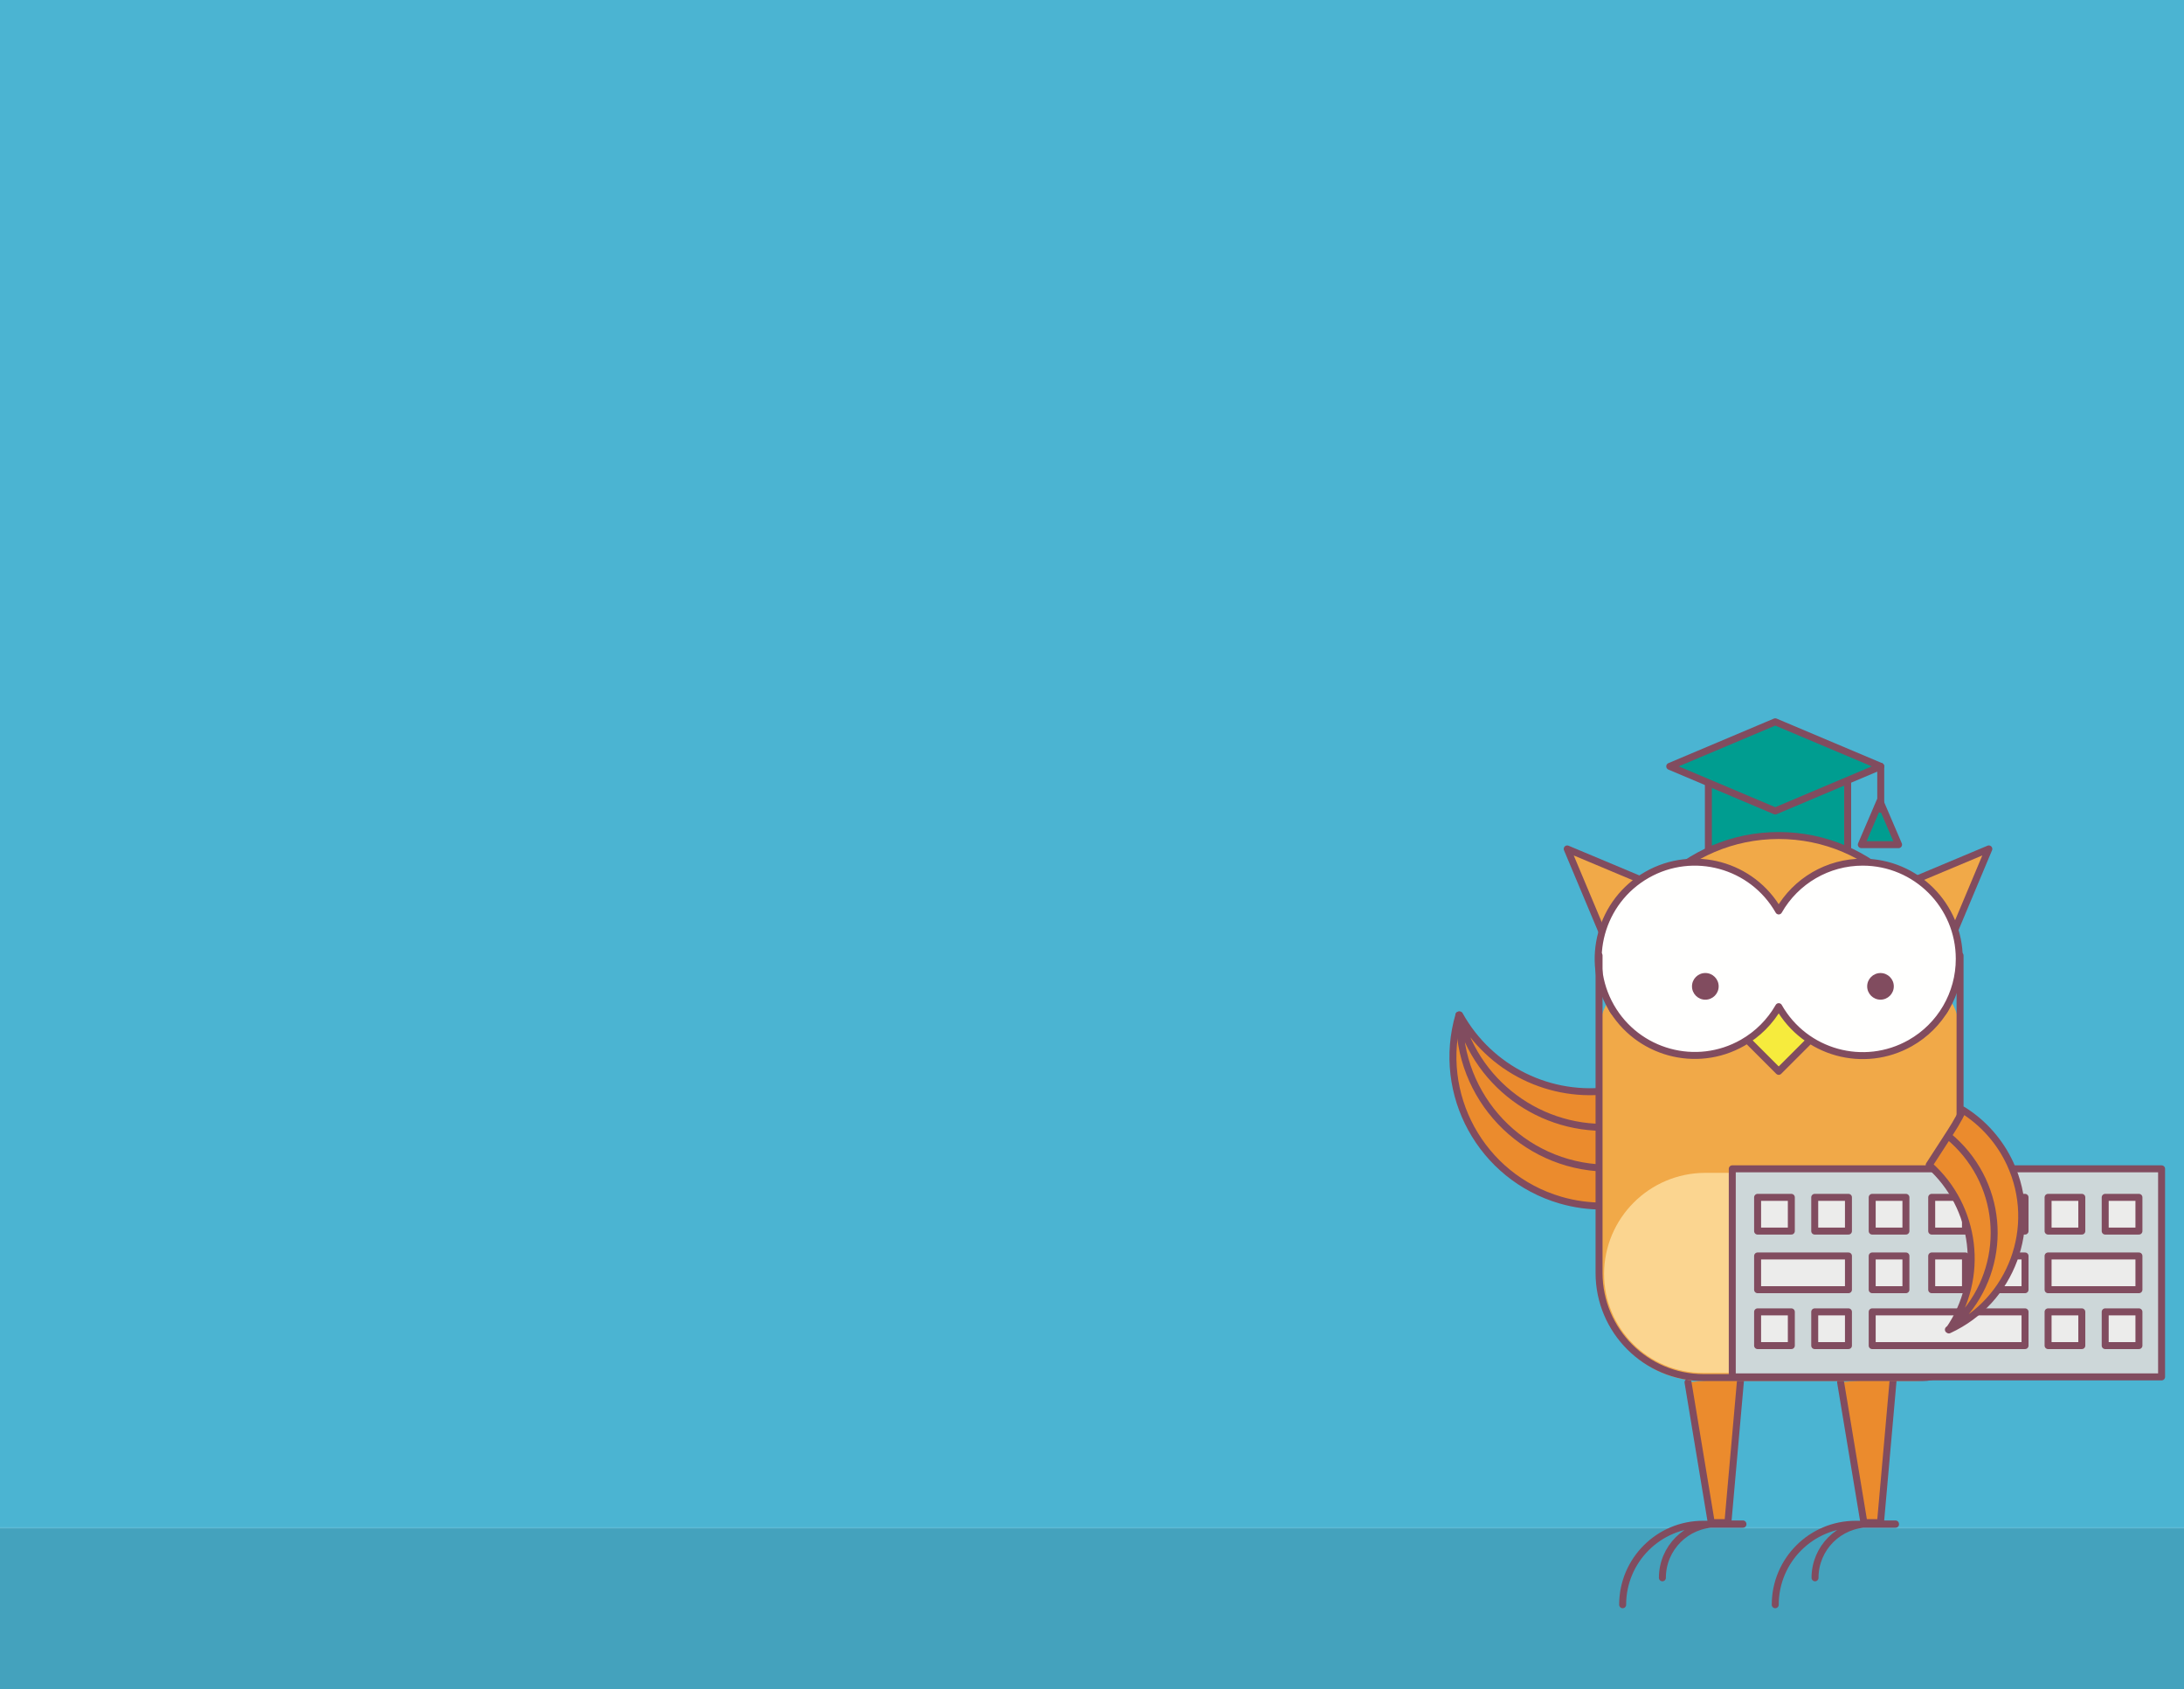 <svg xmlns="http://www.w3.org/2000/svg" xmlns:xlink="http://www.w3.org/1999/xlink" fill-rule="evenodd" fill="none" stroke-linecap="square" stroke-miterlimit="10" overflow="hidden" preserveAspectRatio="none" viewBox="0 0 215839 166897">
  <rect fill="none" width="100%" height="100%"/>
  <g transform="scale(.428)">
    <defs cursor="default">
      <filter id="a" filterUnits="userSpaceOnUse" x="-6542.409" y="346237.193" width="535428" height="52608">
        <feGaussianBlur in="SourceAlpha" stdDeviation="2540" result="blur"/>
        <feComponentTransfer color-interpolation-filters="sRGB">
          <feFuncR type="linear" slope="0"/>
          <feFuncG type="linear" slope="0"/>
          <feFuncB type="linear" slope="0"/>
          <feFuncA type="linear" slope=".02"/>
        </feComponentTransfer>
      </filter>
      <filter id="d" filterUnits="userSpaceOnUse" x="23355.91" y="360022.724" width="25033.44" height="25033.44">
        <feGaussianBlur in="SourceAlpha" stdDeviation="2540" result="blur"/>
        <feComponentTransfer color-interpolation-filters="sRGB">
          <feFuncR type="linear" slope="0"/>
          <feFuncG type="linear" slope="0"/>
          <feFuncB type="linear" slope="0"/>
          <feFuncA type="linear" slope=".02"/>
        </feComponentTransfer>
      </filter>
    </defs>
    <path fill="#fff" d="M0 0h520192v390144H0z"/>
    <path fill="#4BB4D2" d="M0 0h520192v390144H0z"/>
    <use transform="translate(1077.63 1077.63)" visibility="hidden" pointer-events="none" xlink:href="#b" filter="url(#a)"/>
    <g id="b">
      <path fill="#000" fill-opacity=".098" d="M-.04 352779.563h520188v37368H-.04z"/>
    </g>
    <clipPath id="c">
      <path d="M30705.8 43529.922h89558.56v21494.035H30705.8z"/>
    </clipPath>
    <g clip-path="url(#c)">
      <image fill="#000" width="800" height="192" preserveAspectRatio="none" transform="matrix(111.948 0 0 111.948 30705.8 43529.922)" xlink:href="https://lh3.googleusercontent.com/2s6HbjyieFtcV-zNIfVtayPX2k-67Hn968LwZz__mqFZOL4Zs8dUxRWCLVzRjaIYLMiHonQMmfTe9CXUXLuHbmKFNl9Te4oTkarkR59wEZ-1VaJxzTvnLFAVfuoCjOjTB42qzmtyz48"/>
    </g>
    <path stroke="#FFF" stroke-opacity=".098" stroke-width="381" stroke-linecap="butt" stroke-miterlimit="400" d="M0 352710.625h520188"/>
    <g>
      <path fill="#EB8B2D" d="M377166.868 268229.734l-2408.581-8257.92c-17296.114 2261.754-33558.004-8746.473-37883.198-25645.394-5329.211 18267.192 5158.888 37395.725 23425.739 42724.367 6485.06 1892.493 13383.243 1836.23 19836.56-161.676-1284.53-2683.805-2098.882-5642.891-2982.011-8659.377"/>
      <path stroke="#814C5F" stroke-width="1611" stroke-linecap="round" stroke-linejoin="round" stroke-miterlimit="8" d="M377166.864 268229.72l-2408.525-8257.92c-17296.113 2261.753-33558.003-8746.53-37883.198-25645.394-5329.268 18267.191 5158.888 37395.725 23425.739 42724.367 6485.004 1892.436 13383.186 1836.23 19836.561-161.676-1284.588-2683.862-2098.883-5642.948-2982.012-8659.378z"/>
      <path fill="#EB8B2D" d="M377166.881 268229.707c-1628.646-5516.714-3176.967-11079.393-4931.791-16573.181-14209.37 2119.533-28242.105-4801.063-35210.885-17364.55-515.405 19021.868 14486.7 34858.69 33508.056 35374.835 2310.677 61.952 4621.81-107.802 6898.41-508.066l-263.79-929.038"/>
      <path stroke="#814C5F" stroke-width="1611" stroke-linecap="round" stroke-linejoin="round" stroke-miterlimit="8" d="M377166.881 268229.737c-1628.646-5516.77-3176.967-11079.393-4931.791-16573.18-14209.37 2119.532-28242.105-4801.064-35210.885-17364.55-515.405 19021.867 14486.7 34858.69 33508.056 35374.835 2310.677 61.95 4621.81-107.803 6898.41-508.124l-263.79-928.98zm-2408.524-8257.919c-17296.114 2261.753-33558.003-8746.53-37883.198-25645.452m37802.872 136141.006c0-10261.628 8318.733-18580.36 18580.36-18580.36h9198.392m-18603.286 12363.98c0-6870.136 5574.114-12432.758 12432.758-12432.758h6159.037m7466.55 18649.138c0-10261.628 8318.732-18580.36 18580.303-18580.36h9198.392m-18591.738 12363.98c0-6870.136 5562.622-12432.758 12432.758-12432.758h6147.545"/>
      <path fill="#009D90" d="M394474.073 202911.83h32159.981v-22984.516h-32159.98z"/>
      <path stroke="#814C5F" stroke-width="1611" stroke-linecap="round" stroke-linejoin="round" stroke-miterlimit="8" d="M394474.126 202911.838h32159.98v-22984.516h-32159.98z"/>
      <path fill="#009D90" d="M438390.143 194998.038h-8601.977l4300.96-10035.67 4301.017 10035.67"/>
      <path stroke="#814C5F" stroke-width="1611" stroke-linecap="round" stroke-linejoin="round" stroke-miterlimit="8" d="M438390.13 194998.024h-8601.978l4300.96-10035.67z"/>
      <path fill="#009D90" d="M434272.696 176922.334l-24360.864 10299.458-24360.864-10299.458 24360.864-10287.968 24360.864 10287.968"/>
      <path stroke="#814C5F" stroke-width="1611" stroke-linecap="round" stroke-linejoin="round" stroke-miterlimit="8" d="M434272.647 176922.386l-24360.807 10299.459-24360.864-10299.459 24360.864-10287.967z"/>
      <path fill="#A3D3B4" d="M434272.696 176922.383v9909.492"/>
      <path stroke="#814C5F" stroke-width="1611" stroke-linecap="round" stroke-linejoin="round" stroke-miterlimit="8" d="M434272.704 176922.37v9909.49"/>
      <path fill="#EB8B2D" d="M425005.463 319119.175l5379.101 32389.353h3830.781l2970.521-33524.838"/>
      <path stroke="#814C5F" stroke-width="1611" stroke-linecap="round" stroke-linejoin="round" stroke-miterlimit="8" d="M425005.47 319119.16l5379.103 32389.354h3830.724l2970.577-33524.838"/>
      <path fill="#EB8B2D" d="M389771.658 319119.175l5367.61 32389.353h3842.273l2970.52-33524.838"/>
      <path stroke="#814C5F" stroke-width="1611" stroke-linecap="round" stroke-linejoin="round" stroke-miterlimit="8" d="M389771.666 319119.16l5367.61 32389.354h3842.216l2970.577-33524.838"/>
      <path fill="#F1A948" d="M442496.19 318786.553h-49432.827c-13105.744 6.884-23735.153-10612.57-23741.524-23718.598v-56704.366c0-7741.774 6285.213-14026.987 14038.479-14026.987h55110.136c7741.831 0 14026.988 6285.213 14026.988 14026.987v70421.713c0 5528.205-4473.047 10001.251-10001.252 10001.251M382213.4 216319.546l-8303.828 8315.262-12031.3-28650.39 14325.195 6009.934 14325.195 6021.367-8315.262 8303.827"/>
      <path stroke="#814C5F" stroke-width="1611" stroke-linecap="round" stroke-linejoin="round" stroke-miterlimit="8" d="M382213.407 216319.532l-8303.828 8315.262-12031.3-28650.39 14325.195 6009.933 14325.195 6021.368z"/>
      <path fill="#F1A948" d="M438894.793 216319.546l8303.771 8315.262 12031.357-28650.39-14325.195 6009.934-14325.195 6021.367 8315.262 8303.827"/>
      <path stroke="#814C5F" stroke-width="1611" stroke-linecap="round" stroke-linejoin="round" stroke-miterlimit="8" d="M438894.846 216319.532l8303.77 8315.262 12031.357-28650.39-14325.195 6009.933-14325.194 6021.368z"/>
      <path fill="#F1A948" d="M449412.178 231585.195c0 10689.369-38697.55-8487.348-38697.55-8487.348s-38697.493 19176.717-38697.493 8487.348c0-21371.968 17325.468-38697.55 38697.493-38697.55 21372.082 0 38697.55 17325.582 38697.55 38697.55"/>
      <path stroke="#814C5F" stroke-width="1611" stroke-linecap="butt" stroke-miterlimit="8" d="M449412.186 231585.213c0 10689.426-38697.55-8487.292-38697.55-8487.292s-38697.493 19176.718-38697.493 8487.292c0-21371.969 17325.411-38697.493 38697.493-38697.493 21372.082 0 38697.55 17325.524 38697.55 38697.493z"/>
      <path fill="#F6EB3D" d="M417974.727 240072.513l-7260.046 7260.047-7260.104-7260.047 7260.104-7672.996 7260.046 7672.996"/>
      <path stroke="#814C5F" stroke-width="1611" stroke-linecap="round" stroke-linejoin="round" stroke-miterlimit="8" d="M417974.735 240072.486l-7260.103 7260.104-7260.047-7260.104 7260.047-7672.94z"/>
      <path fill="#FFFFFE" d="M430097.854 199035.26c-8015.234 0-15414.657 4298.685-19383.163 11262.857-6103.173-10701.998-19726.71-14430.665-30429.107-8327.834-10702.397 6102.83-14430.836 19727.222-8327.72 30429.277 6103.171 10701.998 19726.767 14430.665 30429.163 8327.834 3471.76-1979.588 6347.79-4856.073 8327.664-8327.834 6074.5 10711.214 19682.053 14470.828 30393.494 8395.531 7000.524-3969.53 11318.266-11403.939 11297.502-19451.998 0-12318.073-9989.76-22307.833-22307.833-22307.833"/>
      <path stroke="#814C5F" stroke-width="1611" stroke-linecap="round" stroke-linejoin="round" stroke-miterlimit="8" d="M430097.862 199035.268c-8015.234 0-15414.714 4298.685-19383.164 11262.857-6103.229-10702.055-19726.71-14430.722-30429.106-8327.891-10702.397 6102.83-14430.836 19727.279-8327.72 30429.277 6103.114 10702.055 19726.767 14430.722 30429.163 8327.891 3471.76-1979.588 6347.79-4856.073 8327.663-8327.89 6074.501 10711.213 19682.054 14470.884 30393.495 8395.587 7000.524-3969.53 11318.266-11403.996 11297.502-19451.998 0-12318.073-9989.76-22307.833-22307.833-22307.833z"/>
      <path fill="#814C5F" d="M396848.235 227708.578c0 1700.895-1378.737 3079.518-3079.518 3079.518-1700.78 0-3079.518-1378.623-3079.518-3079.518 0-1700.894 1378.737-3079.518 3079.518-3079.518 1700.78 0 3079.518 1378.624 3079.518 3079.518m40440.826 0c0 1697.424-1376.178 3073.773-3073.772 3073.773-1697.538 0-3073.773-1376.349-3073.773-3073.773 0-1697.48 1376.235-3073.772 3073.773-3073.772 1697.594 0 3073.772 1376.291 3073.772 3073.772"/>
      <path stroke="#814C5F" stroke-width="1611" stroke-linecap="round" stroke-linejoin="round" stroke-miterlimit="8" d="M452589.143 220597.566v88841.477c0 4740.25-3839.087 8584.74-8579.052 8590.487h-50614.164c-13346.436 0-24165.851-10819.017-24165.851-24165.852V220586.13"/>
      <path fill="#FBD590" d="M370388.494 294093.104c37.774-12868.635 10460.281-23290.8 23328.631-23328.631h19910.743c12868.35 37.83 23290.744 10459.996 23328.631 23328.63v19899.252c0 1629.785-1317.81 2953.34-2947.652 2959.087H393246.89c-12616.28 0-22858.395-10242.116-22858.395-22858.338"/>
      <path fill="#CDD7D9" d="M399990.854 317869.018h99129.445v-48033.553h-99129.445z"/>
      <path stroke="#814C5F" stroke-width="1611" stroke-linecap="round" stroke-linejoin="round" stroke-miterlimit="8" d="M399990.84 317869.004h99129.387v-48033.553H399990.84z"/>
      <path fill="#ECECEB" d="M432299.927 310643.298h35291.096v-7787.682h-35291.096z"/>
      <path stroke="#814C5F" stroke-width="1611" stroke-linecap="round" stroke-linejoin="round" stroke-miterlimit="8" d="M432299.979 310643.329h35291.097v-7787.683h-35291.097z"/>
      <path fill="#ECECEB" d="M419029.956 310643.298h7787.683v-7787.682h-7787.683z"/>
      <path stroke="#814C5F" stroke-width="1611" stroke-linecap="round" stroke-linejoin="round" stroke-miterlimit="8" d="M419029.964 310643.329h7787.626v-7787.683h-7787.626z"/>
      <path fill="#ECECEB" d="M405840.185 310643.298h7787.682v-7787.682h-7787.682z"/>
      <path stroke="#814C5F" stroke-width="1611" stroke-linecap="round" stroke-linejoin="round" stroke-miterlimit="8" d="M405840.237 310643.329h7787.626v-7787.683h-7787.626z"/>
      <path fill="#ECECEB" d="M432299.927 297740.3h7787.682v-7787.683h-7787.682z"/>
      <path stroke="#814C5F" stroke-width="1611" stroke-linecap="round" stroke-linejoin="round" stroke-miterlimit="8" d="M432299.979 297740.273h7787.626v-7787.626h-7787.626z"/>
      <path fill="#ECECEB" d="M446040.2 297740.3h7799.118v-7787.683h-7799.117z"/>
      <path stroke="#814C5F" stroke-width="1611" stroke-linecap="round" stroke-linejoin="round" stroke-miterlimit="8" d="M446040.209 297740.273h7799.117v-7787.626h-7799.117z"/>
      <path fill="#ECECEB" d="M459791.964 297740.3h7799.117v-7787.683h-7799.117z"/>
      <path stroke="#814C5F" stroke-width="1611" stroke-linecap="round" stroke-linejoin="round" stroke-miterlimit="8" d="M459791.972 297740.273h7799.117v-7787.626h-7799.117z"/>
      <path fill="#ECECEB" d="M405840.185 297740.3h20977.393v-7787.683h-20977.393z"/>
      <path stroke="#814C5F" stroke-width="1611" stroke-linecap="round" stroke-linejoin="round" stroke-miterlimit="8" d="M405840.237 297740.273h20977.393v-7787.626h-20977.393z"/>
      <path fill="#ECECEB" d="M472912.848 297740.3h20977.393v-7787.683h-20977.393z"/>
      <path stroke="#814C5F" stroke-width="1611" stroke-linecap="round" stroke-linejoin="round" stroke-miterlimit="8" d="M472912.856 297740.273h20977.393v-7787.626h-20977.393z"/>
      <path fill="#ECECEB" d="M486102.62 310643.298h7787.682v-7787.682h-7787.683z"/>
      <path stroke="#814C5F" stroke-width="1611" stroke-linecap="round" stroke-linejoin="round" stroke-miterlimit="8" d="M486102.605 310643.329h7787.626v-7787.683h-7787.626z"/>
      <path fill="#ECECEB" d="M472912.848 310643.298h7787.682v-7787.682h-7787.682z"/>
      <path stroke="#814C5F" stroke-width="1611" stroke-linecap="round" stroke-linejoin="round" stroke-miterlimit="8" d="M472912.856 310643.329h7787.625v-7787.683h-7787.625z"/>
      <path fill="#ECECEB" d="M419029.956 284206.511h7787.683v-7787.682h-7787.683z"/>
      <path stroke="#814C5F" stroke-width="1611" stroke-linecap="round" stroke-linejoin="round" stroke-miterlimit="8" d="M419029.964 284206.485h7787.626v-7787.626h-7787.626z"/>
      <path fill="#ECECEB" d="M405840.185 284206.511h7787.682v-7787.682h-7787.682z"/>
      <path stroke="#814C5F" stroke-width="1611" stroke-linecap="round" stroke-linejoin="round" stroke-miterlimit="8" d="M405840.237 284206.485h7787.626v-7787.626h-7787.626z"/>
      <path fill="#ECECEB" d="M432299.927 284206.511h7787.682v-7787.682h-7787.682z"/>
      <path stroke="#814C5F" stroke-width="1611" stroke-linecap="round" stroke-linejoin="round" stroke-miterlimit="8" d="M432299.979 284206.485h7787.626v-7787.626h-7787.626z"/>
      <path fill="#ECECEB" d="M446040.2 284206.511h7799.118v-7787.682h-7799.117z"/>
      <path stroke="#814C5F" stroke-width="1611" stroke-linecap="round" stroke-linejoin="round" stroke-miterlimit="8" d="M446040.209 284206.485h7799.117v-7787.626h-7799.117z"/>
      <path fill="#ECECEB" d="M459791.964 284206.511h7799.117v-7787.682h-7799.117z"/>
      <path stroke="#814C5F" stroke-width="1611" stroke-linecap="round" stroke-linejoin="round" stroke-miterlimit="8" d="M459791.972 284206.485h7799.117v-7787.626h-7799.117z"/>
      <path fill="#ECECEB" d="M486102.62 284206.511h7787.682v-7787.682h-7787.683z"/>
      <path stroke="#814C5F" stroke-width="1611" stroke-linecap="round" stroke-linejoin="round" stroke-miterlimit="8" d="M486102.605 284206.485h7787.626v-7787.626h-7787.626z"/>
      <path fill="#ECECEB" d="M472912.848 284206.511h7787.682v-7787.682h-7787.682z"/>
      <path stroke="#814C5F" stroke-width="1611" stroke-linecap="round" stroke-linejoin="round" stroke-miterlimit="8" d="M472912.856 284206.485h7787.625v-7787.626h-7787.625z"/>
      <path fill="#EB8B2D" d="M449377.761 262896.53l-3922.484 6055.784c10933.589 9713.342 12884.05 26065.229 4541.824 38078.154 14501.15-6672.849 20847.46-23836.698 14175.067-38338.53-2358.52-5125.609-6165.806-9448.414-10952.191-12436.172-986.325 2282.403-2420.016 4427.138-3842.216 6640.764"/>
      <path stroke="#814C5F" stroke-width="1611" stroke-linecap="round" stroke-linejoin="round" stroke-miterlimit="8" d="M449377.77 262896.459l-3922.485 6055.841c10933.589 9713.342 12884.05 26065.171 4541.824 38078.154 14501.15-6672.85 20847.46-23836.698 14175.067-38338.53-2358.576-5125.61-6165.806-9448.414-10952.191-12436.172-986.325 2282.403-2420.016 4427.138-3842.216 6640.707zm516.144 44065.217c12340.202-10125.154 14135.587-28337.278 4010.206-40677.139-1224.002-1492.172-2594.32-2857.029-4090.532-4076.196l-435.819 688.118"/>
    </g>
    <g>
      <use transform="translate(1077.63 1077.63)" visibility="hidden" pointer-events="none" xlink:href="#e" filter="url(#d)"/>
      <g id="e">
        <clipPath id="f">
          <path d="M29898.28 366565.094h9793.44v9793.44h-9793.44z"/>
        </clipPath>
        <g clip-path="url(#f)">
          <image fill="#000" width="400" height="400" preserveAspectRatio="none" transform="translate(29898.28 366565.094) scale(24.484)" xlink:href="https://lh6.googleusercontent.com/TDFAGWqFRwpWzefFHR2eST2sVdnaHovbvKPmYpVCiM9isD0XXyQxuQD2CvibxmzcW9kZp1tu886k11FMJCdIs-Cbif2y0wwIs5JFmvYCme6x3RbGbW_BctIi8ckgPKG2nYti2HNbRoI"/>
        </g>
      </g>
    </g>
  </g>
</svg>